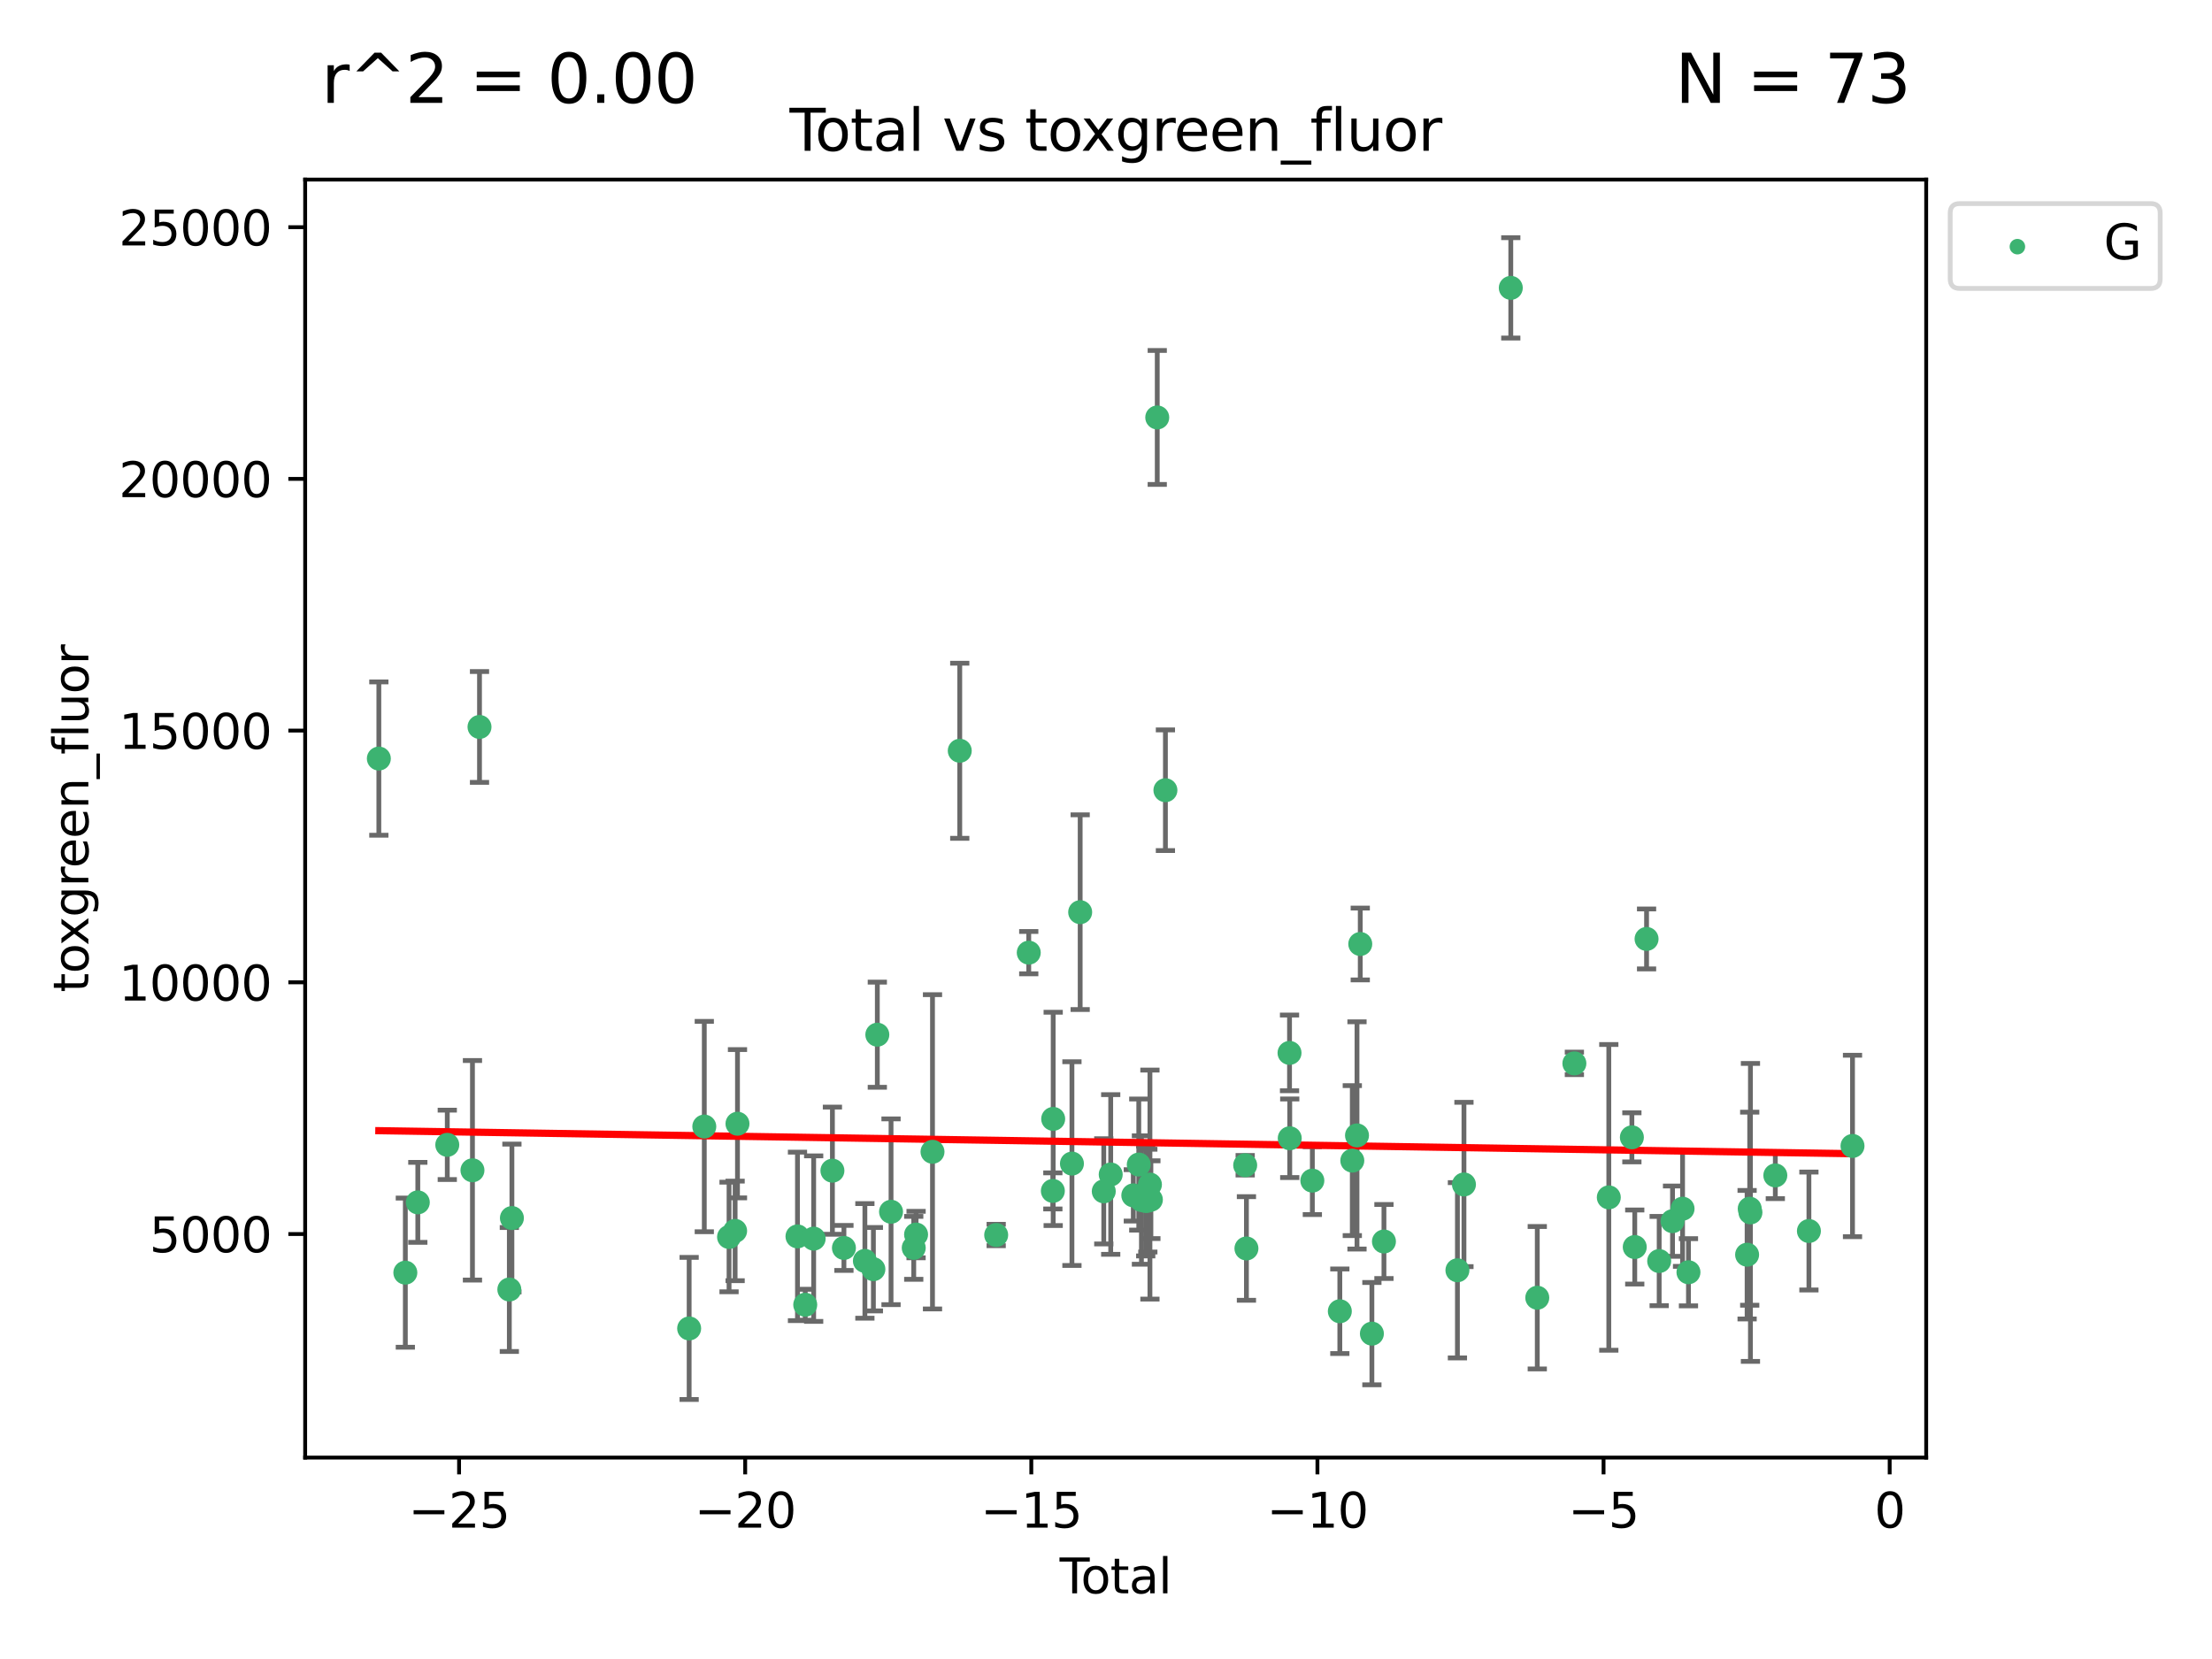 <?xml version="1.0" encoding="utf-8" standalone="no"?>
<!DOCTYPE svg PUBLIC "-//W3C//DTD SVG 1.1//EN"
  "http://www.w3.org/Graphics/SVG/1.1/DTD/svg11.dtd">
<svg xmlns:xlink="http://www.w3.org/1999/xlink" width="460.8pt" height="345.6pt" viewBox="0 0 460.8 345.6" xmlns="http://www.w3.org/2000/svg" version="1.1">
 <defs>
  <style type="text/css">*{stroke-linejoin: round; stroke-linecap: butt}</style>
 </defs>
 <g id="figure_1">
  <g id="patch_1">
   <path d="M 0 345.6 
L 460.8 345.6 
L 460.8 0 
L 0 0 
z
" style="fill: #ffffff"/>
  </g>
  <g id="axes_1">
   <g id="patch_2">
    <path d="M 63.571 303.64 
L 401.26 303.64 
L 401.26 37.411 
L 63.571 37.411 
z
" style="fill: #ffffff"/>
   </g>
   <g id="PathCollection_1">
    <defs>
     <path id="me443fa7e5b" d="M 0 1.118 
C 0.297 1.118 0.581 1 0.791 0.791 
C 1 0.581 1.118 0.297 1.118 0 
C 1.118 -0.297 1 -0.581 0.791 -0.791 
C 0.581 -1 0.297 -1.118 0 -1.118 
C -0.297 -1.118 -0.581 -1 -0.791 -0.791 
C -1 -0.581 -1.118 -0.297 -1.118 0 
C -1.118 0.297 -1 0.581 -0.791 0.791 
C -0.581 1 -0.297 1.118 0 1.118 
z
" style="stroke: #3cb371"/>
    </defs>
    <g clip-path="url(#p233fa3dace)">
     <use xlink:href="#me443fa7e5b" x="78.921" y="158.022" style="fill: #3cb371; stroke: #3cb371"/>
     <use xlink:href="#me443fa7e5b" x="84.439" y="265.116" style="fill: #3cb371; stroke: #3cb371"/>
     <use xlink:href="#me443fa7e5b" x="87.038" y="250.474" style="fill: #3cb371; stroke: #3cb371"/>
     <use xlink:href="#me443fa7e5b" x="93.176" y="238.492" style="fill: #3cb371; stroke: #3cb371"/>
     <use xlink:href="#me443fa7e5b" x="98.421" y="243.793" style="fill: #3cb371; stroke: #3cb371"/>
     <use xlink:href="#me443fa7e5b" x="99.89" y="151.436" style="fill: #3cb371; stroke: #3cb371"/>
     <use xlink:href="#me443fa7e5b" x="106.104" y="268.626" style="fill: #3cb371; stroke: #3cb371"/>
     <use xlink:href="#me443fa7e5b" x="106.641" y="253.74" style="fill: #3cb371; stroke: #3cb371"/>
     <use xlink:href="#me443fa7e5b" x="143.562" y="276.74" style="fill: #3cb371; stroke: #3cb371"/>
     <use xlink:href="#me443fa7e5b" x="146.717" y="234.682" style="fill: #3cb371; stroke: #3cb371"/>
     <use xlink:href="#me443fa7e5b" x="151.875" y="257.687" style="fill: #3cb371; stroke: #3cb371"/>
     <use xlink:href="#me443fa7e5b" x="153.14" y="256.417" style="fill: #3cb371; stroke: #3cb371"/>
     <use xlink:href="#me443fa7e5b" x="153.631" y="234.092" style="fill: #3cb371; stroke: #3cb371"/>
     <use xlink:href="#me443fa7e5b" x="166.129" y="257.566" style="fill: #3cb371; stroke: #3cb371"/>
     <use xlink:href="#me443fa7e5b" x="167.745" y="271.8" style="fill: #3cb371; stroke: #3cb371"/>
     <use xlink:href="#me443fa7e5b" x="169.501" y="258.031" style="fill: #3cb371; stroke: #3cb371"/>
     <use xlink:href="#me443fa7e5b" x="173.408" y="243.873" style="fill: #3cb371; stroke: #3cb371"/>
     <use xlink:href="#me443fa7e5b" x="175.807" y="259.968" style="fill: #3cb371; stroke: #3cb371"/>
     <use xlink:href="#me443fa7e5b" x="180.172" y="262.67" style="fill: #3cb371; stroke: #3cb371"/>
     <use xlink:href="#me443fa7e5b" x="181.944" y="264.397" style="fill: #3cb371; stroke: #3cb371"/>
     <use xlink:href="#me443fa7e5b" x="182.763" y="215.544" style="fill: #3cb371; stroke: #3cb371"/>
     <use xlink:href="#me443fa7e5b" x="185.619" y="252.432" style="fill: #3cb371; stroke: #3cb371"/>
     <use xlink:href="#me443fa7e5b" x="190.349" y="259.951" style="fill: #3cb371; stroke: #3cb371"/>
     <use xlink:href="#me443fa7e5b" x="190.836" y="257.178" style="fill: #3cb371; stroke: #3cb371"/>
     <use xlink:href="#me443fa7e5b" x="194.257" y="239.939" style="fill: #3cb371; stroke: #3cb371"/>
     <use xlink:href="#me443fa7e5b" x="199.935" y="156.397" style="fill: #3cb371; stroke: #3cb371"/>
     <use xlink:href="#me443fa7e5b" x="207.523" y="257.271" style="fill: #3cb371; stroke: #3cb371"/>
     <use xlink:href="#me443fa7e5b" x="214.308" y="198.454" style="fill: #3cb371; stroke: #3cb371"/>
     <use xlink:href="#me443fa7e5b" x="219.329" y="248.09" style="fill: #3cb371; stroke: #3cb371"/>
     <use xlink:href="#me443fa7e5b" x="219.398" y="233.086" style="fill: #3cb371; stroke: #3cb371"/>
     <use xlink:href="#me443fa7e5b" x="223.305" y="242.398" style="fill: #3cb371; stroke: #3cb371"/>
     <use xlink:href="#me443fa7e5b" x="225.02" y="190.022" style="fill: #3cb371; stroke: #3cb371"/>
     <use xlink:href="#me443fa7e5b" x="229.936" y="248.176" style="fill: #3cb371; stroke: #3cb371"/>
     <use xlink:href="#me443fa7e5b" x="231.381" y="244.666" style="fill: #3cb371; stroke: #3cb371"/>
     <use xlink:href="#me443fa7e5b" x="236.091" y="249.017" style="fill: #3cb371; stroke: #3cb371"/>
     <use xlink:href="#me443fa7e5b" x="237.228" y="242.598" style="fill: #3cb371; stroke: #3cb371"/>
     <use xlink:href="#me443fa7e5b" x="237.782" y="249.984" style="fill: #3cb371; stroke: #3cb371"/>
     <use xlink:href="#me443fa7e5b" x="238.674" y="250.193" style="fill: #3cb371; stroke: #3cb371"/>
     <use xlink:href="#me443fa7e5b" x="239.113" y="250.113" style="fill: #3cb371; stroke: #3cb371"/>
     <use xlink:href="#me443fa7e5b" x="239.552" y="246.77" style="fill: #3cb371; stroke: #3cb371"/>
     <use xlink:href="#me443fa7e5b" x="239.751" y="249.917" style="fill: #3cb371; stroke: #3cb371"/>
     <use xlink:href="#me443fa7e5b" x="241.076" y="86.964" style="fill: #3cb371; stroke: #3cb371"/>
     <use xlink:href="#me443fa7e5b" x="242.778" y="164.617" style="fill: #3cb371; stroke: #3cb371"/>
     <use xlink:href="#me443fa7e5b" x="259.395" y="242.739" style="fill: #3cb371; stroke: #3cb371"/>
     <use xlink:href="#me443fa7e5b" x="259.655" y="260.077" style="fill: #3cb371; stroke: #3cb371"/>
     <use xlink:href="#me443fa7e5b" x="268.632" y="219.34" style="fill: #3cb371; stroke: #3cb371"/>
     <use xlink:href="#me443fa7e5b" x="268.677" y="237.122" style="fill: #3cb371; stroke: #3cb371"/>
     <use xlink:href="#me443fa7e5b" x="273.386" y="245.946" style="fill: #3cb371; stroke: #3cb371"/>
     <use xlink:href="#me443fa7e5b" x="279.111" y="273.16" style="fill: #3cb371; stroke: #3cb371"/>
     <use xlink:href="#me443fa7e5b" x="281.71" y="241.774" style="fill: #3cb371; stroke: #3cb371"/>
     <use xlink:href="#me443fa7e5b" x="282.688" y="236.527" style="fill: #3cb371; stroke: #3cb371"/>
     <use xlink:href="#me443fa7e5b" x="283.367" y="196.65" style="fill: #3cb371; stroke: #3cb371"/>
     <use xlink:href="#me443fa7e5b" x="285.791" y="277.822" style="fill: #3cb371; stroke: #3cb371"/>
     <use xlink:href="#me443fa7e5b" x="288.301" y="258.626" style="fill: #3cb371; stroke: #3cb371"/>
     <use xlink:href="#me443fa7e5b" x="303.608" y="264.622" style="fill: #3cb371; stroke: #3cb371"/>
     <use xlink:href="#me443fa7e5b" x="304.968" y="246.747" style="fill: #3cb371; stroke: #3cb371"/>
     <use xlink:href="#me443fa7e5b" x="314.725" y="59.967" style="fill: #3cb371; stroke: #3cb371"/>
     <use xlink:href="#me443fa7e5b" x="320.243" y="270.341" style="fill: #3cb371; stroke: #3cb371"/>
     <use xlink:href="#me443fa7e5b" x="327.972" y="221.525" style="fill: #3cb371; stroke: #3cb371"/>
     <use xlink:href="#me443fa7e5b" x="335.143" y="249.436" style="fill: #3cb371; stroke: #3cb371"/>
     <use xlink:href="#me443fa7e5b" x="339.951" y="236.927" style="fill: #3cb371; stroke: #3cb371"/>
     <use xlink:href="#me443fa7e5b" x="340.549" y="259.778" style="fill: #3cb371; stroke: #3cb371"/>
     <use xlink:href="#me443fa7e5b" x="343.009" y="195.597" style="fill: #3cb371; stroke: #3cb371"/>
     <use xlink:href="#me443fa7e5b" x="345.637" y="262.7" style="fill: #3cb371; stroke: #3cb371"/>
     <use xlink:href="#me443fa7e5b" x="348.419" y="254.39" style="fill: #3cb371; stroke: #3cb371"/>
     <use xlink:href="#me443fa7e5b" x="350.508" y="251.796" style="fill: #3cb371; stroke: #3cb371"/>
     <use xlink:href="#me443fa7e5b" x="351.738" y="265.033" style="fill: #3cb371; stroke: #3cb371"/>
     <use xlink:href="#me443fa7e5b" x="363.954" y="261.377" style="fill: #3cb371; stroke: #3cb371"/>
     <use xlink:href="#me443fa7e5b" x="364.498" y="251.795" style="fill: #3cb371; stroke: #3cb371"/>
     <use xlink:href="#me443fa7e5b" x="364.649" y="252.565" style="fill: #3cb371; stroke: #3cb371"/>
     <use xlink:href="#me443fa7e5b" x="369.832" y="244.859" style="fill: #3cb371; stroke: #3cb371"/>
     <use xlink:href="#me443fa7e5b" x="376.83" y="256.444" style="fill: #3cb371; stroke: #3cb371"/>
     <use xlink:href="#me443fa7e5b" x="385.911" y="238.724" style="fill: #3cb371; stroke: #3cb371"/>
    </g>
   </g>
   <g id="matplotlib.axis_1">
    <g id="xtick_1">
     <g id="line2d_1">
      <defs>
       <path id="m994ba96d04" d="M 0 0 
L 0 3.5 
" style="stroke: #000000; stroke-width: 0.8"/>
      </defs>
      <g>
       <use xlink:href="#m994ba96d04" x="95.633" y="303.64" style="stroke: #000000; stroke-width: 0.8"/>
      </g>
     </g>
     <g id="text_1">
      <!-- −25 -->
      <g transform="translate(85.08 318.238)scale(0.1 -0.1)">
       <defs>
        <path id="DejaVuSans-2212" d="M 678 2272 
L 4684 2272 
L 4684 1741 
L 678 1741 
L 678 2272 
z
" transform="scale(0.016)"/>
        <path id="DejaVuSans-32" d="M 1228 531 
L 3431 531 
L 3431 0 
L 469 0 
L 469 531 
Q 828 903 1448 1529 
Q 2069 2156 2228 2338 
Q 2531 2678 2651 2914 
Q 2772 3150 2772 3378 
Q 2772 3750 2511 3984 
Q 2250 4219 1831 4219 
Q 1534 4219 1204 4116 
Q 875 4013 500 3803 
L 500 4441 
Q 881 4594 1212 4672 
Q 1544 4750 1819 4750 
Q 2544 4750 2975 4387 
Q 3406 4025 3406 3419 
Q 3406 3131 3298 2873 
Q 3191 2616 2906 2266 
Q 2828 2175 2409 1742 
Q 1991 1309 1228 531 
z
" transform="scale(0.016)"/>
        <path id="DejaVuSans-35" d="M 691 4666 
L 3169 4666 
L 3169 4134 
L 1269 4134 
L 1269 2991 
Q 1406 3038 1543 3061 
Q 1681 3084 1819 3084 
Q 2600 3084 3056 2656 
Q 3513 2228 3513 1497 
Q 3513 744 3044 326 
Q 2575 -91 1722 -91 
Q 1428 -91 1123 -41 
Q 819 9 494 109 
L 494 744 
Q 775 591 1075 516 
Q 1375 441 1709 441 
Q 2250 441 2565 725 
Q 2881 1009 2881 1497 
Q 2881 1984 2565 2268 
Q 2250 2553 1709 2553 
Q 1456 2553 1204 2497 
Q 953 2441 691 2322 
L 691 4666 
z
" transform="scale(0.016)"/>
       </defs>
       <use xlink:href="#DejaVuSans-2212"/>
       <use xlink:href="#DejaVuSans-32" x="83.789"/>
       <use xlink:href="#DejaVuSans-35" x="147.412"/>
      </g>
     </g>
    </g>
    <g id="xtick_2">
     <g id="line2d_2">
      <g>
       <use xlink:href="#m994ba96d04" x="155.237" y="303.64" style="stroke: #000000; stroke-width: 0.8"/>
      </g>
     </g>
     <g id="text_2">
      <!-- −20 -->
      <g transform="translate(144.684 318.238)scale(0.1 -0.1)">
       <defs>
        <path id="DejaVuSans-30" d="M 2034 4250 
Q 1547 4250 1301 3770 
Q 1056 3291 1056 2328 
Q 1056 1369 1301 889 
Q 1547 409 2034 409 
Q 2525 409 2770 889 
Q 3016 1369 3016 2328 
Q 3016 3291 2770 3770 
Q 2525 4250 2034 4250 
z
M 2034 4750 
Q 2819 4750 3233 4129 
Q 3647 3509 3647 2328 
Q 3647 1150 3233 529 
Q 2819 -91 2034 -91 
Q 1250 -91 836 529 
Q 422 1150 422 2328 
Q 422 3509 836 4129 
Q 1250 4750 2034 4750 
z
" transform="scale(0.016)"/>
       </defs>
       <use xlink:href="#DejaVuSans-2212"/>
       <use xlink:href="#DejaVuSans-32" x="83.789"/>
       <use xlink:href="#DejaVuSans-30" x="147.412"/>
      </g>
     </g>
    </g>
    <g id="xtick_3">
     <g id="line2d_3">
      <g>
       <use xlink:href="#m994ba96d04" x="214.841" y="303.64" style="stroke: #000000; stroke-width: 0.8"/>
      </g>
     </g>
     <g id="text_3">
      <!-- −15 -->
      <g transform="translate(204.289 318.238)scale(0.1 -0.1)">
       <defs>
        <path id="DejaVuSans-31" d="M 794 531 
L 1825 531 
L 1825 4091 
L 703 3866 
L 703 4441 
L 1819 4666 
L 2450 4666 
L 2450 531 
L 3481 531 
L 3481 0 
L 794 0 
L 794 531 
z
" transform="scale(0.016)"/>
       </defs>
       <use xlink:href="#DejaVuSans-2212"/>
       <use xlink:href="#DejaVuSans-31" x="83.789"/>
       <use xlink:href="#DejaVuSans-35" x="147.412"/>
      </g>
     </g>
    </g>
    <g id="xtick_4">
     <g id="line2d_4">
      <g>
       <use xlink:href="#m994ba96d04" x="274.445" y="303.64" style="stroke: #000000; stroke-width: 0.8"/>
      </g>
     </g>
     <g id="text_4">
      <!-- −10 -->
      <g transform="translate(263.893 318.238)scale(0.1 -0.1)">
       <use xlink:href="#DejaVuSans-2212"/>
       <use xlink:href="#DejaVuSans-31" x="83.789"/>
       <use xlink:href="#DejaVuSans-30" x="147.412"/>
      </g>
     </g>
    </g>
    <g id="xtick_5">
     <g id="line2d_5">
      <g>
       <use xlink:href="#m994ba96d04" x="334.05" y="303.64" style="stroke: #000000; stroke-width: 0.8"/>
      </g>
     </g>
     <g id="text_5">
      <!-- −5 -->
      <g transform="translate(326.678 318.238)scale(0.1 -0.1)">
       <use xlink:href="#DejaVuSans-2212"/>
       <use xlink:href="#DejaVuSans-35" x="83.789"/>
      </g>
     </g>
    </g>
    <g id="xtick_6">
     <g id="line2d_6">
      <g>
       <use xlink:href="#m994ba96d04" x="393.654" y="303.64" style="stroke: #000000; stroke-width: 0.8"/>
      </g>
     </g>
     <g id="text_6">
      <!-- 0 -->
      <g transform="translate(390.473 318.238)scale(0.1 -0.1)">
       <use xlink:href="#DejaVuSans-30"/>
      </g>
     </g>
    </g>
    <g id="text_7">
     <!-- Total -->
     <g transform="translate(220.739 331.917)scale(0.1 -0.1)">
      <defs>
       <path id="DejaVuSans-54" d="M -19 4666 
L 3928 4666 
L 3928 4134 
L 2272 4134 
L 2272 0 
L 1638 0 
L 1638 4134 
L -19 4134 
L -19 4666 
z
" transform="scale(0.016)"/>
       <path id="DejaVuSans-6f" d="M 1959 3097 
Q 1497 3097 1228 2736 
Q 959 2375 959 1747 
Q 959 1119 1226 758 
Q 1494 397 1959 397 
Q 2419 397 2687 759 
Q 2956 1122 2956 1747 
Q 2956 2369 2687 2733 
Q 2419 3097 1959 3097 
z
M 1959 3584 
Q 2709 3584 3137 3096 
Q 3566 2609 3566 1747 
Q 3566 888 3137 398 
Q 2709 -91 1959 -91 
Q 1206 -91 779 398 
Q 353 888 353 1747 
Q 353 2609 779 3096 
Q 1206 3584 1959 3584 
z
" transform="scale(0.016)"/>
       <path id="DejaVuSans-74" d="M 1172 4494 
L 1172 3500 
L 2356 3500 
L 2356 3053 
L 1172 3053 
L 1172 1153 
Q 1172 725 1289 603 
Q 1406 481 1766 481 
L 2356 481 
L 2356 0 
L 1766 0 
Q 1100 0 847 248 
Q 594 497 594 1153 
L 594 3053 
L 172 3053 
L 172 3500 
L 594 3500 
L 594 4494 
L 1172 4494 
z
" transform="scale(0.016)"/>
       <path id="DejaVuSans-61" d="M 2194 1759 
Q 1497 1759 1228 1600 
Q 959 1441 959 1056 
Q 959 750 1161 570 
Q 1363 391 1709 391 
Q 2188 391 2477 730 
Q 2766 1069 2766 1631 
L 2766 1759 
L 2194 1759 
z
M 3341 1997 
L 3341 0 
L 2766 0 
L 2766 531 
Q 2569 213 2275 61 
Q 1981 -91 1556 -91 
Q 1019 -91 701 211 
Q 384 513 384 1019 
Q 384 1609 779 1909 
Q 1175 2209 1959 2209 
L 2766 2209 
L 2766 2266 
Q 2766 2663 2505 2880 
Q 2244 3097 1772 3097 
Q 1472 3097 1187 3025 
Q 903 2953 641 2809 
L 641 3341 
Q 956 3463 1253 3523 
Q 1550 3584 1831 3584 
Q 2591 3584 2966 3190 
Q 3341 2797 3341 1997 
z
" transform="scale(0.016)"/>
       <path id="DejaVuSans-6c" d="M 603 4863 
L 1178 4863 
L 1178 0 
L 603 0 
L 603 4863 
z
" transform="scale(0.016)"/>
      </defs>
      <use xlink:href="#DejaVuSans-54"/>
      <use xlink:href="#DejaVuSans-6f" x="44.084"/>
      <use xlink:href="#DejaVuSans-74" x="105.266"/>
      <use xlink:href="#DejaVuSans-61" x="144.475"/>
      <use xlink:href="#DejaVuSans-6c" x="205.754"/>
     </g>
    </g>
   </g>
   <g id="matplotlib.axis_2">
    <g id="ytick_1">
     <g id="line2d_7">
      <defs>
       <path id="mfac09a5c08" d="M 0 0 
L -3.5 0 
" style="stroke: #000000; stroke-width: 0.8"/>
      </defs>
      <g>
       <use xlink:href="#mfac09a5c08" x="63.571" y="257.066" style="stroke: #000000; stroke-width: 0.8"/>
      </g>
     </g>
     <g id="text_8">
      <!-- 5000 -->
      <g transform="translate(31.121 260.866)scale(0.1 -0.1)">
       <use xlink:href="#DejaVuSans-35"/>
       <use xlink:href="#DejaVuSans-30" x="63.623"/>
       <use xlink:href="#DejaVuSans-30" x="127.246"/>
       <use xlink:href="#DejaVuSans-30" x="190.869"/>
      </g>
     </g>
    </g>
    <g id="ytick_2">
     <g id="line2d_8">
      <g>
       <use xlink:href="#mfac09a5c08" x="63.571" y="204.632" style="stroke: #000000; stroke-width: 0.8"/>
      </g>
     </g>
     <g id="text_9">
      <!-- 10000 -->
      <g transform="translate(24.759 208.431)scale(0.1 -0.1)">
       <use xlink:href="#DejaVuSans-31"/>
       <use xlink:href="#DejaVuSans-30" x="63.623"/>
       <use xlink:href="#DejaVuSans-30" x="127.246"/>
       <use xlink:href="#DejaVuSans-30" x="190.869"/>
       <use xlink:href="#DejaVuSans-30" x="254.492"/>
      </g>
     </g>
    </g>
    <g id="ytick_3">
     <g id="line2d_9">
      <g>
       <use xlink:href="#mfac09a5c08" x="63.571" y="152.197" style="stroke: #000000; stroke-width: 0.8"/>
      </g>
     </g>
     <g id="text_10">
      <!-- 15000 -->
      <g transform="translate(24.759 155.996)scale(0.1 -0.1)">
       <use xlink:href="#DejaVuSans-31"/>
       <use xlink:href="#DejaVuSans-35" x="63.623"/>
       <use xlink:href="#DejaVuSans-30" x="127.246"/>
       <use xlink:href="#DejaVuSans-30" x="190.869"/>
       <use xlink:href="#DejaVuSans-30" x="254.492"/>
      </g>
     </g>
    </g>
    <g id="ytick_4">
     <g id="line2d_10">
      <g>
       <use xlink:href="#mfac09a5c08" x="63.571" y="99.762" style="stroke: #000000; stroke-width: 0.8"/>
      </g>
     </g>
     <g id="text_11">
      <!-- 20000 -->
      <g transform="translate(24.759 103.561)scale(0.1 -0.1)">
       <use xlink:href="#DejaVuSans-32"/>
       <use xlink:href="#DejaVuSans-30" x="63.623"/>
       <use xlink:href="#DejaVuSans-30" x="127.246"/>
       <use xlink:href="#DejaVuSans-30" x="190.869"/>
       <use xlink:href="#DejaVuSans-30" x="254.492"/>
      </g>
     </g>
    </g>
    <g id="ytick_5">
     <g id="line2d_11">
      <g>
       <use xlink:href="#mfac09a5c08" x="63.571" y="47.327" style="stroke: #000000; stroke-width: 0.8"/>
      </g>
     </g>
     <g id="text_12">
      <!-- 25000 -->
      <g transform="translate(24.759 51.126)scale(0.1 -0.1)">
       <use xlink:href="#DejaVuSans-32"/>
       <use xlink:href="#DejaVuSans-35" x="63.623"/>
       <use xlink:href="#DejaVuSans-30" x="127.246"/>
       <use xlink:href="#DejaVuSans-30" x="190.869"/>
       <use xlink:href="#DejaVuSans-30" x="254.492"/>
      </g>
     </g>
    </g>
    <g id="text_13">
     <!-- toxgreen_fluor -->
     <g transform="translate(18.401 206.72)rotate(-90)scale(0.1 -0.1)">
      <defs>
       <path id="DejaVuSans-78" d="M 3513 3500 
L 2247 1797 
L 3578 0 
L 2900 0 
L 1881 1375 
L 863 0 
L 184 0 
L 1544 1831 
L 300 3500 
L 978 3500 
L 1906 2253 
L 2834 3500 
L 3513 3500 
z
" transform="scale(0.016)"/>
       <path id="DejaVuSans-67" d="M 2906 1791 
Q 2906 2416 2648 2759 
Q 2391 3103 1925 3103 
Q 1463 3103 1205 2759 
Q 947 2416 947 1791 
Q 947 1169 1205 825 
Q 1463 481 1925 481 
Q 2391 481 2648 825 
Q 2906 1169 2906 1791 
z
M 3481 434 
Q 3481 -459 3084 -895 
Q 2688 -1331 1869 -1331 
Q 1566 -1331 1297 -1286 
Q 1028 -1241 775 -1147 
L 775 -588 
Q 1028 -725 1275 -790 
Q 1522 -856 1778 -856 
Q 2344 -856 2625 -561 
Q 2906 -266 2906 331 
L 2906 616 
Q 2728 306 2450 153 
Q 2172 0 1784 0 
Q 1141 0 747 490 
Q 353 981 353 1791 
Q 353 2603 747 3093 
Q 1141 3584 1784 3584 
Q 2172 3584 2450 3431 
Q 2728 3278 2906 2969 
L 2906 3500 
L 3481 3500 
L 3481 434 
z
" transform="scale(0.016)"/>
       <path id="DejaVuSans-72" d="M 2631 2963 
Q 2534 3019 2420 3045 
Q 2306 3072 2169 3072 
Q 1681 3072 1420 2755 
Q 1159 2438 1159 1844 
L 1159 0 
L 581 0 
L 581 3500 
L 1159 3500 
L 1159 2956 
Q 1341 3275 1631 3429 
Q 1922 3584 2338 3584 
Q 2397 3584 2469 3576 
Q 2541 3569 2628 3553 
L 2631 2963 
z
" transform="scale(0.016)"/>
       <path id="DejaVuSans-65" d="M 3597 1894 
L 3597 1613 
L 953 1613 
Q 991 1019 1311 708 
Q 1631 397 2203 397 
Q 2534 397 2845 478 
Q 3156 559 3463 722 
L 3463 178 
Q 3153 47 2828 -22 
Q 2503 -91 2169 -91 
Q 1331 -91 842 396 
Q 353 884 353 1716 
Q 353 2575 817 3079 
Q 1281 3584 2069 3584 
Q 2775 3584 3186 3129 
Q 3597 2675 3597 1894 
z
M 3022 2063 
Q 3016 2534 2758 2815 
Q 2500 3097 2075 3097 
Q 1594 3097 1305 2825 
Q 1016 2553 972 2059 
L 3022 2063 
z
" transform="scale(0.016)"/>
       <path id="DejaVuSans-6e" d="M 3513 2113 
L 3513 0 
L 2938 0 
L 2938 2094 
Q 2938 2591 2744 2837 
Q 2550 3084 2163 3084 
Q 1697 3084 1428 2787 
Q 1159 2491 1159 1978 
L 1159 0 
L 581 0 
L 581 3500 
L 1159 3500 
L 1159 2956 
Q 1366 3272 1645 3428 
Q 1925 3584 2291 3584 
Q 2894 3584 3203 3211 
Q 3513 2838 3513 2113 
z
" transform="scale(0.016)"/>
       <path id="DejaVuSans-5f" d="M 3263 -1063 
L 3263 -1509 
L -63 -1509 
L -63 -1063 
L 3263 -1063 
z
" transform="scale(0.016)"/>
       <path id="DejaVuSans-66" d="M 2375 4863 
L 2375 4384 
L 1825 4384 
Q 1516 4384 1395 4259 
Q 1275 4134 1275 3809 
L 1275 3500 
L 2222 3500 
L 2222 3053 
L 1275 3053 
L 1275 0 
L 697 0 
L 697 3053 
L 147 3053 
L 147 3500 
L 697 3500 
L 697 3744 
Q 697 4328 969 4595 
Q 1241 4863 1831 4863 
L 2375 4863 
z
" transform="scale(0.016)"/>
       <path id="DejaVuSans-75" d="M 544 1381 
L 544 3500 
L 1119 3500 
L 1119 1403 
Q 1119 906 1312 657 
Q 1506 409 1894 409 
Q 2359 409 2629 706 
Q 2900 1003 2900 1516 
L 2900 3500 
L 3475 3500 
L 3475 0 
L 2900 0 
L 2900 538 
Q 2691 219 2414 64 
Q 2138 -91 1772 -91 
Q 1169 -91 856 284 
Q 544 659 544 1381 
z
M 1991 3584 
L 1991 3584 
z
" transform="scale(0.016)"/>
      </defs>
      <use xlink:href="#DejaVuSans-74"/>
      <use xlink:href="#DejaVuSans-6f" x="39.209"/>
      <use xlink:href="#DejaVuSans-78" x="97.266"/>
      <use xlink:href="#DejaVuSans-67" x="156.445"/>
      <use xlink:href="#DejaVuSans-72" x="219.922"/>
      <use xlink:href="#DejaVuSans-65" x="258.785"/>
      <use xlink:href="#DejaVuSans-65" x="320.309"/>
      <use xlink:href="#DejaVuSans-6e" x="381.832"/>
      <use xlink:href="#DejaVuSans-5f" x="445.211"/>
      <use xlink:href="#DejaVuSans-66" x="495.211"/>
      <use xlink:href="#DejaVuSans-6c" x="530.416"/>
      <use xlink:href="#DejaVuSans-75" x="558.199"/>
      <use xlink:href="#DejaVuSans-6f" x="621.578"/>
      <use xlink:href="#DejaVuSans-72" x="682.76"/>
     </g>
    </g>
   </g>
   <g id="LineCollection_1">
    <path d="M 78.921 173.993 
L 78.921 142.052 
" clip-path="url(#p233fa3dace)" style="fill: none; stroke: #696969"/>
    <path d="M 84.439 280.651 
L 84.439 249.58 
" clip-path="url(#p233fa3dace)" style="fill: none; stroke: #696969"/>
    <path d="M 87.038 258.805 
L 87.038 242.143 
" clip-path="url(#p233fa3dace)" style="fill: none; stroke: #696969"/>
    <path d="M 93.176 245.719 
L 93.176 231.266 
" clip-path="url(#p233fa3dace)" style="fill: none; stroke: #696969"/>
    <path d="M 98.421 266.662 
L 98.421 220.924 
" clip-path="url(#p233fa3dace)" style="fill: none; stroke: #696969"/>
    <path d="M 99.89 162.981 
L 99.89 139.891 
" clip-path="url(#p233fa3dace)" style="fill: none; stroke: #696969"/>
    <path d="M 106.104 281.54 
L 106.104 255.712 
" clip-path="url(#p233fa3dace)" style="fill: none; stroke: #696969"/>
    <path d="M 106.641 269.141 
L 106.641 238.338 
" clip-path="url(#p233fa3dace)" style="fill: none; stroke: #696969"/>
    <path d="M 143.562 291.539 
L 143.562 261.94 
" clip-path="url(#p233fa3dace)" style="fill: none; stroke: #696969"/>
    <path d="M 146.717 256.592 
L 146.717 212.772 
" clip-path="url(#p233fa3dace)" style="fill: none; stroke: #696969"/>
    <path d="M 151.875 269.103 
L 151.875 246.272 
" clip-path="url(#p233fa3dace)" style="fill: none; stroke: #696969"/>
    <path d="M 153.14 266.787 
L 153.14 246.047 
" clip-path="url(#p233fa3dace)" style="fill: none; stroke: #696969"/>
    <path d="M 153.631 249.535 
L 153.631 218.65 
" clip-path="url(#p233fa3dace)" style="fill: none; stroke: #696969"/>
    <path d="M 166.129 275.113 
L 166.129 240.019 
" clip-path="url(#p233fa3dace)" style="fill: none; stroke: #696969"/>
    <path d="M 167.745 275.023 
L 167.745 268.578 
" clip-path="url(#p233fa3dace)" style="fill: none; stroke: #696969"/>
    <path d="M 169.501 275.273 
L 169.501 240.789 
" clip-path="url(#p233fa3dace)" style="fill: none; stroke: #696969"/>
    <path d="M 173.408 257.123 
L 173.408 230.624 
" clip-path="url(#p233fa3dace)" style="fill: none; stroke: #696969"/>
    <path d="M 175.807 264.657 
L 175.807 255.28 
" clip-path="url(#p233fa3dace)" style="fill: none; stroke: #696969"/>
    <path d="M 180.172 274.607 
L 180.172 250.732 
" clip-path="url(#p233fa3dace)" style="fill: none; stroke: #696969"/>
    <path d="M 181.944 273.087 
L 181.944 255.707 
" clip-path="url(#p233fa3dace)" style="fill: none; stroke: #696969"/>
    <path d="M 182.763 226.495 
L 182.763 204.594 
" clip-path="url(#p233fa3dace)" style="fill: none; stroke: #696969"/>
    <path d="M 185.619 271.779 
L 185.619 233.085 
" clip-path="url(#p233fa3dace)" style="fill: none; stroke: #696969"/>
    <path d="M 190.349 266.503 
L 190.349 253.399 
" clip-path="url(#p233fa3dace)" style="fill: none; stroke: #696969"/>
    <path d="M 190.836 262.021 
L 190.836 252.336 
" clip-path="url(#p233fa3dace)" style="fill: none; stroke: #696969"/>
    <path d="M 194.257 272.674 
L 194.257 207.203 
" clip-path="url(#p233fa3dace)" style="fill: none; stroke: #696969"/>
    <path d="M 199.935 174.635 
L 199.935 138.16 
" clip-path="url(#p233fa3dace)" style="fill: none; stroke: #696969"/>
    <path d="M 207.523 259.498 
L 207.523 255.043 
" clip-path="url(#p233fa3dace)" style="fill: none; stroke: #696969"/>
    <path d="M 214.308 202.862 
L 214.308 194.046 
" clip-path="url(#p233fa3dace)" style="fill: none; stroke: #696969"/>
    <path d="M 219.329 251.849 
L 219.329 244.33 
" clip-path="url(#p233fa3dace)" style="fill: none; stroke: #696969"/>
    <path d="M 219.398 255.305 
L 219.398 210.867 
" clip-path="url(#p233fa3dace)" style="fill: none; stroke: #696969"/>
    <path d="M 223.305 263.62 
L 223.305 221.176 
" clip-path="url(#p233fa3dace)" style="fill: none; stroke: #696969"/>
    <path d="M 225.02 210.3 
L 225.02 169.743 
" clip-path="url(#p233fa3dace)" style="fill: none; stroke: #696969"/>
    <path d="M 229.936 259.135 
L 229.936 237.216 
" clip-path="url(#p233fa3dace)" style="fill: none; stroke: #696969"/>
    <path d="M 231.381 261.297 
L 231.381 228.034 
" clip-path="url(#p233fa3dace)" style="fill: none; stroke: #696969"/>
    <path d="M 236.091 254.369 
L 236.091 243.665 
" clip-path="url(#p233fa3dace)" style="fill: none; stroke: #696969"/>
    <path d="M 237.228 256.254 
L 237.228 228.943 
" clip-path="url(#p233fa3dace)" style="fill: none; stroke: #696969"/>
    <path d="M 237.782 263.359 
L 237.782 236.609 
" clip-path="url(#p233fa3dace)" style="fill: none; stroke: #696969"/>
    <path d="M 238.674 261.635 
L 238.674 238.751 
" clip-path="url(#p233fa3dace)" style="fill: none; stroke: #696969"/>
    <path d="M 239.113 260.82 
L 239.113 239.407 
" clip-path="url(#p233fa3dace)" style="fill: none; stroke: #696969"/>
    <path d="M 239.552 270.622 
L 239.552 222.918 
" clip-path="url(#p233fa3dace)" style="fill: none; stroke: #696969"/>
    <path d="M 239.751 258.016 
L 239.751 241.817 
" clip-path="url(#p233fa3dace)" style="fill: none; stroke: #696969"/>
    <path d="M 241.076 100.918 
L 241.076 73.009 
" clip-path="url(#p233fa3dace)" style="fill: none; stroke: #696969"/>
    <path d="M 242.778 177.184 
L 242.778 152.05 
" clip-path="url(#p233fa3dace)" style="fill: none; stroke: #696969"/>
    <path d="M 259.395 244.777 
L 259.395 240.701 
" clip-path="url(#p233fa3dace)" style="fill: none; stroke: #696969"/>
    <path d="M 259.655 270.867 
L 259.655 249.288 
" clip-path="url(#p233fa3dace)" style="fill: none; stroke: #696969"/>
    <path d="M 268.632 227.227 
L 268.632 211.452 
" clip-path="url(#p233fa3dace)" style="fill: none; stroke: #696969"/>
    <path d="M 268.677 245.306 
L 268.677 228.938 
" clip-path="url(#p233fa3dace)" style="fill: none; stroke: #696969"/>
    <path d="M 273.386 253.016 
L 273.386 238.876 
" clip-path="url(#p233fa3dace)" style="fill: none; stroke: #696969"/>
    <path d="M 279.111 281.967 
L 279.111 264.353 
" clip-path="url(#p233fa3dace)" style="fill: none; stroke: #696969"/>
    <path d="M 281.71 257.396 
L 281.71 226.151 
" clip-path="url(#p233fa3dace)" style="fill: none; stroke: #696969"/>
    <path d="M 282.688 260.198 
L 282.688 212.857 
" clip-path="url(#p233fa3dace)" style="fill: none; stroke: #696969"/>
    <path d="M 283.367 204.135 
L 283.367 189.165 
" clip-path="url(#p233fa3dace)" style="fill: none; stroke: #696969"/>
    <path d="M 285.791 288.478 
L 285.791 267.166 
" clip-path="url(#p233fa3dace)" style="fill: none; stroke: #696969"/>
    <path d="M 288.301 266.337 
L 288.301 250.916 
" clip-path="url(#p233fa3dace)" style="fill: none; stroke: #696969"/>
    <path d="M 303.608 282.883 
L 303.608 246.36 
" clip-path="url(#p233fa3dace)" style="fill: none; stroke: #696969"/>
    <path d="M 304.968 263.86 
L 304.968 229.635 
" clip-path="url(#p233fa3dace)" style="fill: none; stroke: #696969"/>
    <path d="M 314.725 70.422 
L 314.725 49.513 
" clip-path="url(#p233fa3dace)" style="fill: none; stroke: #696969"/>
    <path d="M 320.243 285.175 
L 320.243 255.506 
" clip-path="url(#p233fa3dace)" style="fill: none; stroke: #696969"/>
    <path d="M 327.972 223.869 
L 327.972 219.182 
" clip-path="url(#p233fa3dace)" style="fill: none; stroke: #696969"/>
    <path d="M 335.143 281.28 
L 335.143 217.592 
" clip-path="url(#p233fa3dace)" style="fill: none; stroke: #696969"/>
    <path d="M 339.951 242.041 
L 339.951 231.814 
" clip-path="url(#p233fa3dace)" style="fill: none; stroke: #696969"/>
    <path d="M 340.549 267.491 
L 340.549 252.065 
" clip-path="url(#p233fa3dace)" style="fill: none; stroke: #696969"/>
    <path d="M 343.009 201.842 
L 343.009 189.353 
" clip-path="url(#p233fa3dace)" style="fill: none; stroke: #696969"/>
    <path d="M 345.637 271.996 
L 345.637 253.404 
" clip-path="url(#p233fa3dace)" style="fill: none; stroke: #696969"/>
    <path d="M 348.419 261.712 
L 348.419 247.068 
" clip-path="url(#p233fa3dace)" style="fill: none; stroke: #696969"/>
    <path d="M 350.508 263.803 
L 350.508 239.789 
" clip-path="url(#p233fa3dace)" style="fill: none; stroke: #696969"/>
    <path d="M 351.738 272.032 
L 351.738 258.034 
" clip-path="url(#p233fa3dace)" style="fill: none; stroke: #696969"/>
    <path d="M 363.954 274.763 
L 363.954 247.992 
" clip-path="url(#p233fa3dace)" style="fill: none; stroke: #696969"/>
    <path d="M 364.498 271.903 
L 364.498 231.686 
" clip-path="url(#p233fa3dace)" style="fill: none; stroke: #696969"/>
    <path d="M 364.649 283.598 
L 364.649 221.532 
" clip-path="url(#p233fa3dace)" style="fill: none; stroke: #696969"/>
    <path d="M 369.832 249.702 
L 369.832 240.015 
" clip-path="url(#p233fa3dace)" style="fill: none; stroke: #696969"/>
    <path d="M 376.83 268.725 
L 376.83 244.163 
" clip-path="url(#p233fa3dace)" style="fill: none; stroke: #696969"/>
    <path d="M 385.911 257.625 
L 385.911 219.823 
" clip-path="url(#p233fa3dace)" style="fill: none; stroke: #696969"/>
   </g>
   <g id="line2d_12">
    <defs>
     <path id="mf9e2a248e3" d="M 2 0 
L -2 -0 
" style="stroke: #696969"/>
    </defs>
    <g clip-path="url(#p233fa3dace)">
     <use xlink:href="#mf9e2a248e3" x="78.921" y="173.993" style="fill: #696969; stroke: #696969"/>
     <use xlink:href="#mf9e2a248e3" x="84.439" y="280.651" style="fill: #696969; stroke: #696969"/>
     <use xlink:href="#mf9e2a248e3" x="87.038" y="258.805" style="fill: #696969; stroke: #696969"/>
     <use xlink:href="#mf9e2a248e3" x="93.176" y="245.719" style="fill: #696969; stroke: #696969"/>
     <use xlink:href="#mf9e2a248e3" x="98.421" y="266.662" style="fill: #696969; stroke: #696969"/>
     <use xlink:href="#mf9e2a248e3" x="99.89" y="162.981" style="fill: #696969; stroke: #696969"/>
     <use xlink:href="#mf9e2a248e3" x="106.104" y="281.54" style="fill: #696969; stroke: #696969"/>
     <use xlink:href="#mf9e2a248e3" x="106.641" y="269.141" style="fill: #696969; stroke: #696969"/>
     <use xlink:href="#mf9e2a248e3" x="143.562" y="291.539" style="fill: #696969; stroke: #696969"/>
     <use xlink:href="#mf9e2a248e3" x="146.717" y="256.592" style="fill: #696969; stroke: #696969"/>
     <use xlink:href="#mf9e2a248e3" x="151.875" y="269.103" style="fill: #696969; stroke: #696969"/>
     <use xlink:href="#mf9e2a248e3" x="153.14" y="266.787" style="fill: #696969; stroke: #696969"/>
     <use xlink:href="#mf9e2a248e3" x="153.631" y="249.535" style="fill: #696969; stroke: #696969"/>
     <use xlink:href="#mf9e2a248e3" x="166.129" y="275.113" style="fill: #696969; stroke: #696969"/>
     <use xlink:href="#mf9e2a248e3" x="167.745" y="275.023" style="fill: #696969; stroke: #696969"/>
     <use xlink:href="#mf9e2a248e3" x="169.501" y="275.273" style="fill: #696969; stroke: #696969"/>
     <use xlink:href="#mf9e2a248e3" x="173.408" y="257.123" style="fill: #696969; stroke: #696969"/>
     <use xlink:href="#mf9e2a248e3" x="175.807" y="264.657" style="fill: #696969; stroke: #696969"/>
     <use xlink:href="#mf9e2a248e3" x="180.172" y="274.607" style="fill: #696969; stroke: #696969"/>
     <use xlink:href="#mf9e2a248e3" x="181.944" y="273.087" style="fill: #696969; stroke: #696969"/>
     <use xlink:href="#mf9e2a248e3" x="182.763" y="226.495" style="fill: #696969; stroke: #696969"/>
     <use xlink:href="#mf9e2a248e3" x="185.619" y="271.779" style="fill: #696969; stroke: #696969"/>
     <use xlink:href="#mf9e2a248e3" x="190.349" y="266.503" style="fill: #696969; stroke: #696969"/>
     <use xlink:href="#mf9e2a248e3" x="190.836" y="262.021" style="fill: #696969; stroke: #696969"/>
     <use xlink:href="#mf9e2a248e3" x="194.257" y="272.674" style="fill: #696969; stroke: #696969"/>
     <use xlink:href="#mf9e2a248e3" x="199.935" y="174.635" style="fill: #696969; stroke: #696969"/>
     <use xlink:href="#mf9e2a248e3" x="207.523" y="259.498" style="fill: #696969; stroke: #696969"/>
     <use xlink:href="#mf9e2a248e3" x="214.308" y="202.862" style="fill: #696969; stroke: #696969"/>
     <use xlink:href="#mf9e2a248e3" x="219.329" y="251.849" style="fill: #696969; stroke: #696969"/>
     <use xlink:href="#mf9e2a248e3" x="219.398" y="255.305" style="fill: #696969; stroke: #696969"/>
     <use xlink:href="#mf9e2a248e3" x="223.305" y="263.62" style="fill: #696969; stroke: #696969"/>
     <use xlink:href="#mf9e2a248e3" x="225.02" y="210.3" style="fill: #696969; stroke: #696969"/>
     <use xlink:href="#mf9e2a248e3" x="229.936" y="259.135" style="fill: #696969; stroke: #696969"/>
     <use xlink:href="#mf9e2a248e3" x="231.381" y="261.297" style="fill: #696969; stroke: #696969"/>
     <use xlink:href="#mf9e2a248e3" x="236.091" y="254.369" style="fill: #696969; stroke: #696969"/>
     <use xlink:href="#mf9e2a248e3" x="237.228" y="256.254" style="fill: #696969; stroke: #696969"/>
     <use xlink:href="#mf9e2a248e3" x="237.782" y="263.359" style="fill: #696969; stroke: #696969"/>
     <use xlink:href="#mf9e2a248e3" x="238.674" y="261.635" style="fill: #696969; stroke: #696969"/>
     <use xlink:href="#mf9e2a248e3" x="239.113" y="260.82" style="fill: #696969; stroke: #696969"/>
     <use xlink:href="#mf9e2a248e3" x="239.552" y="270.622" style="fill: #696969; stroke: #696969"/>
     <use xlink:href="#mf9e2a248e3" x="239.751" y="258.016" style="fill: #696969; stroke: #696969"/>
     <use xlink:href="#mf9e2a248e3" x="241.076" y="100.918" style="fill: #696969; stroke: #696969"/>
     <use xlink:href="#mf9e2a248e3" x="242.778" y="177.184" style="fill: #696969; stroke: #696969"/>
     <use xlink:href="#mf9e2a248e3" x="259.395" y="244.777" style="fill: #696969; stroke: #696969"/>
     <use xlink:href="#mf9e2a248e3" x="259.655" y="270.867" style="fill: #696969; stroke: #696969"/>
     <use xlink:href="#mf9e2a248e3" x="268.632" y="227.227" style="fill: #696969; stroke: #696969"/>
     <use xlink:href="#mf9e2a248e3" x="268.677" y="245.306" style="fill: #696969; stroke: #696969"/>
     <use xlink:href="#mf9e2a248e3" x="273.386" y="253.016" style="fill: #696969; stroke: #696969"/>
     <use xlink:href="#mf9e2a248e3" x="279.111" y="281.967" style="fill: #696969; stroke: #696969"/>
     <use xlink:href="#mf9e2a248e3" x="281.71" y="257.396" style="fill: #696969; stroke: #696969"/>
     <use xlink:href="#mf9e2a248e3" x="282.688" y="260.198" style="fill: #696969; stroke: #696969"/>
     <use xlink:href="#mf9e2a248e3" x="283.367" y="204.135" style="fill: #696969; stroke: #696969"/>
     <use xlink:href="#mf9e2a248e3" x="285.791" y="288.478" style="fill: #696969; stroke: #696969"/>
     <use xlink:href="#mf9e2a248e3" x="288.301" y="266.337" style="fill: #696969; stroke: #696969"/>
     <use xlink:href="#mf9e2a248e3" x="303.608" y="282.883" style="fill: #696969; stroke: #696969"/>
     <use xlink:href="#mf9e2a248e3" x="304.968" y="263.86" style="fill: #696969; stroke: #696969"/>
     <use xlink:href="#mf9e2a248e3" x="314.725" y="70.422" style="fill: #696969; stroke: #696969"/>
     <use xlink:href="#mf9e2a248e3" x="320.243" y="285.175" style="fill: #696969; stroke: #696969"/>
     <use xlink:href="#mf9e2a248e3" x="327.972" y="223.869" style="fill: #696969; stroke: #696969"/>
     <use xlink:href="#mf9e2a248e3" x="335.143" y="281.28" style="fill: #696969; stroke: #696969"/>
     <use xlink:href="#mf9e2a248e3" x="339.951" y="242.041" style="fill: #696969; stroke: #696969"/>
     <use xlink:href="#mf9e2a248e3" x="340.549" y="267.491" style="fill: #696969; stroke: #696969"/>
     <use xlink:href="#mf9e2a248e3" x="343.009" y="201.842" style="fill: #696969; stroke: #696969"/>
     <use xlink:href="#mf9e2a248e3" x="345.637" y="271.996" style="fill: #696969; stroke: #696969"/>
     <use xlink:href="#mf9e2a248e3" x="348.419" y="261.712" style="fill: #696969; stroke: #696969"/>
     <use xlink:href="#mf9e2a248e3" x="350.508" y="263.803" style="fill: #696969; stroke: #696969"/>
     <use xlink:href="#mf9e2a248e3" x="351.738" y="272.032" style="fill: #696969; stroke: #696969"/>
     <use xlink:href="#mf9e2a248e3" x="363.954" y="274.763" style="fill: #696969; stroke: #696969"/>
     <use xlink:href="#mf9e2a248e3" x="364.498" y="271.903" style="fill: #696969; stroke: #696969"/>
     <use xlink:href="#mf9e2a248e3" x="364.649" y="283.598" style="fill: #696969; stroke: #696969"/>
     <use xlink:href="#mf9e2a248e3" x="369.832" y="249.702" style="fill: #696969; stroke: #696969"/>
     <use xlink:href="#mf9e2a248e3" x="376.83" y="268.725" style="fill: #696969; stroke: #696969"/>
     <use xlink:href="#mf9e2a248e3" x="385.911" y="257.625" style="fill: #696969; stroke: #696969"/>
    </g>
   </g>
   <g id="line2d_13">
    <g clip-path="url(#p233fa3dace)">
     <use xlink:href="#mf9e2a248e3" x="78.921" y="142.052" style="fill: #696969; stroke: #696969"/>
     <use xlink:href="#mf9e2a248e3" x="84.439" y="249.58" style="fill: #696969; stroke: #696969"/>
     <use xlink:href="#mf9e2a248e3" x="87.038" y="242.143" style="fill: #696969; stroke: #696969"/>
     <use xlink:href="#mf9e2a248e3" x="93.176" y="231.266" style="fill: #696969; stroke: #696969"/>
     <use xlink:href="#mf9e2a248e3" x="98.421" y="220.924" style="fill: #696969; stroke: #696969"/>
     <use xlink:href="#mf9e2a248e3" x="99.89" y="139.891" style="fill: #696969; stroke: #696969"/>
     <use xlink:href="#mf9e2a248e3" x="106.104" y="255.712" style="fill: #696969; stroke: #696969"/>
     <use xlink:href="#mf9e2a248e3" x="106.641" y="238.338" style="fill: #696969; stroke: #696969"/>
     <use xlink:href="#mf9e2a248e3" x="143.562" y="261.94" style="fill: #696969; stroke: #696969"/>
     <use xlink:href="#mf9e2a248e3" x="146.717" y="212.772" style="fill: #696969; stroke: #696969"/>
     <use xlink:href="#mf9e2a248e3" x="151.875" y="246.272" style="fill: #696969; stroke: #696969"/>
     <use xlink:href="#mf9e2a248e3" x="153.14" y="246.047" style="fill: #696969; stroke: #696969"/>
     <use xlink:href="#mf9e2a248e3" x="153.631" y="218.65" style="fill: #696969; stroke: #696969"/>
     <use xlink:href="#mf9e2a248e3" x="166.129" y="240.019" style="fill: #696969; stroke: #696969"/>
     <use xlink:href="#mf9e2a248e3" x="167.745" y="268.578" style="fill: #696969; stroke: #696969"/>
     <use xlink:href="#mf9e2a248e3" x="169.501" y="240.789" style="fill: #696969; stroke: #696969"/>
     <use xlink:href="#mf9e2a248e3" x="173.408" y="230.624" style="fill: #696969; stroke: #696969"/>
     <use xlink:href="#mf9e2a248e3" x="175.807" y="255.28" style="fill: #696969; stroke: #696969"/>
     <use xlink:href="#mf9e2a248e3" x="180.172" y="250.732" style="fill: #696969; stroke: #696969"/>
     <use xlink:href="#mf9e2a248e3" x="181.944" y="255.707" style="fill: #696969; stroke: #696969"/>
     <use xlink:href="#mf9e2a248e3" x="182.763" y="204.594" style="fill: #696969; stroke: #696969"/>
     <use xlink:href="#mf9e2a248e3" x="185.619" y="233.085" style="fill: #696969; stroke: #696969"/>
     <use xlink:href="#mf9e2a248e3" x="190.349" y="253.399" style="fill: #696969; stroke: #696969"/>
     <use xlink:href="#mf9e2a248e3" x="190.836" y="252.336" style="fill: #696969; stroke: #696969"/>
     <use xlink:href="#mf9e2a248e3" x="194.257" y="207.203" style="fill: #696969; stroke: #696969"/>
     <use xlink:href="#mf9e2a248e3" x="199.935" y="138.16" style="fill: #696969; stroke: #696969"/>
     <use xlink:href="#mf9e2a248e3" x="207.523" y="255.043" style="fill: #696969; stroke: #696969"/>
     <use xlink:href="#mf9e2a248e3" x="214.308" y="194.046" style="fill: #696969; stroke: #696969"/>
     <use xlink:href="#mf9e2a248e3" x="219.329" y="244.33" style="fill: #696969; stroke: #696969"/>
     <use xlink:href="#mf9e2a248e3" x="219.398" y="210.867" style="fill: #696969; stroke: #696969"/>
     <use xlink:href="#mf9e2a248e3" x="223.305" y="221.176" style="fill: #696969; stroke: #696969"/>
     <use xlink:href="#mf9e2a248e3" x="225.02" y="169.743" style="fill: #696969; stroke: #696969"/>
     <use xlink:href="#mf9e2a248e3" x="229.936" y="237.216" style="fill: #696969; stroke: #696969"/>
     <use xlink:href="#mf9e2a248e3" x="231.381" y="228.034" style="fill: #696969; stroke: #696969"/>
     <use xlink:href="#mf9e2a248e3" x="236.091" y="243.665" style="fill: #696969; stroke: #696969"/>
     <use xlink:href="#mf9e2a248e3" x="237.228" y="228.943" style="fill: #696969; stroke: #696969"/>
     <use xlink:href="#mf9e2a248e3" x="237.782" y="236.609" style="fill: #696969; stroke: #696969"/>
     <use xlink:href="#mf9e2a248e3" x="238.674" y="238.751" style="fill: #696969; stroke: #696969"/>
     <use xlink:href="#mf9e2a248e3" x="239.113" y="239.407" style="fill: #696969; stroke: #696969"/>
     <use xlink:href="#mf9e2a248e3" x="239.552" y="222.918" style="fill: #696969; stroke: #696969"/>
     <use xlink:href="#mf9e2a248e3" x="239.751" y="241.817" style="fill: #696969; stroke: #696969"/>
     <use xlink:href="#mf9e2a248e3" x="241.076" y="73.009" style="fill: #696969; stroke: #696969"/>
     <use xlink:href="#mf9e2a248e3" x="242.778" y="152.05" style="fill: #696969; stroke: #696969"/>
     <use xlink:href="#mf9e2a248e3" x="259.395" y="240.701" style="fill: #696969; stroke: #696969"/>
     <use xlink:href="#mf9e2a248e3" x="259.655" y="249.288" style="fill: #696969; stroke: #696969"/>
     <use xlink:href="#mf9e2a248e3" x="268.632" y="211.452" style="fill: #696969; stroke: #696969"/>
     <use xlink:href="#mf9e2a248e3" x="268.677" y="228.938" style="fill: #696969; stroke: #696969"/>
     <use xlink:href="#mf9e2a248e3" x="273.386" y="238.876" style="fill: #696969; stroke: #696969"/>
     <use xlink:href="#mf9e2a248e3" x="279.111" y="264.353" style="fill: #696969; stroke: #696969"/>
     <use xlink:href="#mf9e2a248e3" x="281.71" y="226.151" style="fill: #696969; stroke: #696969"/>
     <use xlink:href="#mf9e2a248e3" x="282.688" y="212.857" style="fill: #696969; stroke: #696969"/>
     <use xlink:href="#mf9e2a248e3" x="283.367" y="189.165" style="fill: #696969; stroke: #696969"/>
     <use xlink:href="#mf9e2a248e3" x="285.791" y="267.166" style="fill: #696969; stroke: #696969"/>
     <use xlink:href="#mf9e2a248e3" x="288.301" y="250.916" style="fill: #696969; stroke: #696969"/>
     <use xlink:href="#mf9e2a248e3" x="303.608" y="246.36" style="fill: #696969; stroke: #696969"/>
     <use xlink:href="#mf9e2a248e3" x="304.968" y="229.635" style="fill: #696969; stroke: #696969"/>
     <use xlink:href="#mf9e2a248e3" x="314.725" y="49.513" style="fill: #696969; stroke: #696969"/>
     <use xlink:href="#mf9e2a248e3" x="320.243" y="255.506" style="fill: #696969; stroke: #696969"/>
     <use xlink:href="#mf9e2a248e3" x="327.972" y="219.182" style="fill: #696969; stroke: #696969"/>
     <use xlink:href="#mf9e2a248e3" x="335.143" y="217.592" style="fill: #696969; stroke: #696969"/>
     <use xlink:href="#mf9e2a248e3" x="339.951" y="231.814" style="fill: #696969; stroke: #696969"/>
     <use xlink:href="#mf9e2a248e3" x="340.549" y="252.065" style="fill: #696969; stroke: #696969"/>
     <use xlink:href="#mf9e2a248e3" x="343.009" y="189.353" style="fill: #696969; stroke: #696969"/>
     <use xlink:href="#mf9e2a248e3" x="345.637" y="253.404" style="fill: #696969; stroke: #696969"/>
     <use xlink:href="#mf9e2a248e3" x="348.419" y="247.068" style="fill: #696969; stroke: #696969"/>
     <use xlink:href="#mf9e2a248e3" x="350.508" y="239.789" style="fill: #696969; stroke: #696969"/>
     <use xlink:href="#mf9e2a248e3" x="351.738" y="258.034" style="fill: #696969; stroke: #696969"/>
     <use xlink:href="#mf9e2a248e3" x="363.954" y="247.992" style="fill: #696969; stroke: #696969"/>
     <use xlink:href="#mf9e2a248e3" x="364.498" y="231.686" style="fill: #696969; stroke: #696969"/>
     <use xlink:href="#mf9e2a248e3" x="364.649" y="221.532" style="fill: #696969; stroke: #696969"/>
     <use xlink:href="#mf9e2a248e3" x="369.832" y="240.015" style="fill: #696969; stroke: #696969"/>
     <use xlink:href="#mf9e2a248e3" x="376.83" y="244.163" style="fill: #696969; stroke: #696969"/>
     <use xlink:href="#mf9e2a248e3" x="385.911" y="219.823" style="fill: #696969; stroke: #696969"/>
    </g>
   </g>
   <g id="line2d_14">
    <path d="M 78.921 235.541 
L 84.439 235.627 
L 87.038 235.668 
L 93.176 235.764 
L 98.421 235.846 
L 99.89 235.869 
L 106.104 235.966 
L 106.641 235.974 
L 143.562 236.551 
L 146.717 236.6 
L 151.875 236.681 
L 153.14 236.701 
L 153.631 236.708 
L 166.129 236.903 
L 167.745 236.929 
L 169.501 236.956 
L 173.408 237.017 
L 175.807 237.055 
L 180.172 237.123 
L 181.944 237.151 
L 182.763 237.163 
L 185.619 237.208 
L 190.349 237.282 
L 190.836 237.289 
L 194.257 237.343 
L 199.935 237.432 
L 207.523 237.55 
L 214.308 237.656 
L 219.329 237.735 
L 219.398 237.736 
L 223.305 237.797 
L 225.02 237.823 
L 229.936 237.9 
L 231.381 237.923 
L 236.091 237.996 
L 237.228 238.014 
L 237.782 238.023 
L 238.674 238.037 
L 239.113 238.044 
L 239.552 238.05 
L 239.751 238.054 
L 241.076 238.074 
L 242.778 238.101 
L 259.395 238.36 
L 259.655 238.365 
L 268.632 238.505 
L 268.677 238.505 
L 273.386 238.579 
L 279.111 238.668 
L 281.71 238.709 
L 282.688 238.724 
L 283.367 238.735 
L 285.791 238.773 
L 288.301 238.812 
L 303.608 239.051 
L 304.968 239.072 
L 314.725 239.225 
L 320.243 239.311 
L 327.972 239.432 
L 335.143 239.544 
L 339.951 239.619 
L 340.549 239.628 
L 343.009 239.667 
L 345.637 239.708 
L 348.419 239.751 
L 350.508 239.784 
L 351.738 239.803 
L 363.954 239.994 
L 364.498 240.002 
L 364.649 240.005 
L 369.832 240.086 
L 376.83 240.195 
L 385.911 240.337 
" clip-path="url(#p233fa3dace)" style="fill: none; stroke: #ff0000; stroke-width: 1.5; stroke-linecap: square"/>
   </g>
   <g id="line2d_15">
    <defs>
     <path id="me55218407e" d="M 0 2 
C 0.53 2 1.039 1.789 1.414 1.414 
C 1.789 1.039 2 0.53 2 0 
C 2 -0.53 1.789 -1.039 1.414 -1.414 
C 1.039 -1.789 0.53 -2 0 -2 
C -0.53 -2 -1.039 -1.789 -1.414 -1.414 
C -1.789 -1.039 -2 -0.53 -2 0 
C -2 0.53 -1.789 1.039 -1.414 1.414 
C -1.039 1.789 -0.53 2 0 2 
z
" style="stroke: #3cb371"/>
    </defs>
    <g clip-path="url(#p233fa3dace)">
     <use xlink:href="#me55218407e" x="78.921" y="158.022" style="fill: #3cb371; stroke: #3cb371"/>
     <use xlink:href="#me55218407e" x="84.439" y="265.116" style="fill: #3cb371; stroke: #3cb371"/>
     <use xlink:href="#me55218407e" x="87.038" y="250.474" style="fill: #3cb371; stroke: #3cb371"/>
     <use xlink:href="#me55218407e" x="93.176" y="238.492" style="fill: #3cb371; stroke: #3cb371"/>
     <use xlink:href="#me55218407e" x="98.421" y="243.793" style="fill: #3cb371; stroke: #3cb371"/>
     <use xlink:href="#me55218407e" x="99.89" y="151.436" style="fill: #3cb371; stroke: #3cb371"/>
     <use xlink:href="#me55218407e" x="106.104" y="268.626" style="fill: #3cb371; stroke: #3cb371"/>
     <use xlink:href="#me55218407e" x="106.641" y="253.74" style="fill: #3cb371; stroke: #3cb371"/>
     <use xlink:href="#me55218407e" x="143.562" y="276.74" style="fill: #3cb371; stroke: #3cb371"/>
     <use xlink:href="#me55218407e" x="146.717" y="234.682" style="fill: #3cb371; stroke: #3cb371"/>
     <use xlink:href="#me55218407e" x="151.875" y="257.687" style="fill: #3cb371; stroke: #3cb371"/>
     <use xlink:href="#me55218407e" x="153.14" y="256.417" style="fill: #3cb371; stroke: #3cb371"/>
     <use xlink:href="#me55218407e" x="153.631" y="234.092" style="fill: #3cb371; stroke: #3cb371"/>
     <use xlink:href="#me55218407e" x="166.129" y="257.566" style="fill: #3cb371; stroke: #3cb371"/>
     <use xlink:href="#me55218407e" x="167.745" y="271.8" style="fill: #3cb371; stroke: #3cb371"/>
     <use xlink:href="#me55218407e" x="169.501" y="258.031" style="fill: #3cb371; stroke: #3cb371"/>
     <use xlink:href="#me55218407e" x="173.408" y="243.873" style="fill: #3cb371; stroke: #3cb371"/>
     <use xlink:href="#me55218407e" x="175.807" y="259.968" style="fill: #3cb371; stroke: #3cb371"/>
     <use xlink:href="#me55218407e" x="180.172" y="262.67" style="fill: #3cb371; stroke: #3cb371"/>
     <use xlink:href="#me55218407e" x="181.944" y="264.397" style="fill: #3cb371; stroke: #3cb371"/>
     <use xlink:href="#me55218407e" x="182.763" y="215.544" style="fill: #3cb371; stroke: #3cb371"/>
     <use xlink:href="#me55218407e" x="185.619" y="252.432" style="fill: #3cb371; stroke: #3cb371"/>
     <use xlink:href="#me55218407e" x="190.349" y="259.951" style="fill: #3cb371; stroke: #3cb371"/>
     <use xlink:href="#me55218407e" x="190.836" y="257.178" style="fill: #3cb371; stroke: #3cb371"/>
     <use xlink:href="#me55218407e" x="194.257" y="239.939" style="fill: #3cb371; stroke: #3cb371"/>
     <use xlink:href="#me55218407e" x="199.935" y="156.397" style="fill: #3cb371; stroke: #3cb371"/>
     <use xlink:href="#me55218407e" x="207.523" y="257.271" style="fill: #3cb371; stroke: #3cb371"/>
     <use xlink:href="#me55218407e" x="214.308" y="198.454" style="fill: #3cb371; stroke: #3cb371"/>
     <use xlink:href="#me55218407e" x="219.329" y="248.09" style="fill: #3cb371; stroke: #3cb371"/>
     <use xlink:href="#me55218407e" x="219.398" y="233.086" style="fill: #3cb371; stroke: #3cb371"/>
     <use xlink:href="#me55218407e" x="223.305" y="242.398" style="fill: #3cb371; stroke: #3cb371"/>
     <use xlink:href="#me55218407e" x="225.02" y="190.022" style="fill: #3cb371; stroke: #3cb371"/>
     <use xlink:href="#me55218407e" x="229.936" y="248.176" style="fill: #3cb371; stroke: #3cb371"/>
     <use xlink:href="#me55218407e" x="231.381" y="244.666" style="fill: #3cb371; stroke: #3cb371"/>
     <use xlink:href="#me55218407e" x="236.091" y="249.017" style="fill: #3cb371; stroke: #3cb371"/>
     <use xlink:href="#me55218407e" x="237.228" y="242.598" style="fill: #3cb371; stroke: #3cb371"/>
     <use xlink:href="#me55218407e" x="237.782" y="249.984" style="fill: #3cb371; stroke: #3cb371"/>
     <use xlink:href="#me55218407e" x="238.674" y="250.193" style="fill: #3cb371; stroke: #3cb371"/>
     <use xlink:href="#me55218407e" x="239.113" y="250.113" style="fill: #3cb371; stroke: #3cb371"/>
     <use xlink:href="#me55218407e" x="239.552" y="246.77" style="fill: #3cb371; stroke: #3cb371"/>
     <use xlink:href="#me55218407e" x="239.751" y="249.917" style="fill: #3cb371; stroke: #3cb371"/>
     <use xlink:href="#me55218407e" x="241.076" y="86.964" style="fill: #3cb371; stroke: #3cb371"/>
     <use xlink:href="#me55218407e" x="242.778" y="164.617" style="fill: #3cb371; stroke: #3cb371"/>
     <use xlink:href="#me55218407e" x="259.395" y="242.739" style="fill: #3cb371; stroke: #3cb371"/>
     <use xlink:href="#me55218407e" x="259.655" y="260.077" style="fill: #3cb371; stroke: #3cb371"/>
     <use xlink:href="#me55218407e" x="268.632" y="219.34" style="fill: #3cb371; stroke: #3cb371"/>
     <use xlink:href="#me55218407e" x="268.677" y="237.122" style="fill: #3cb371; stroke: #3cb371"/>
     <use xlink:href="#me55218407e" x="273.386" y="245.946" style="fill: #3cb371; stroke: #3cb371"/>
     <use xlink:href="#me55218407e" x="279.111" y="273.16" style="fill: #3cb371; stroke: #3cb371"/>
     <use xlink:href="#me55218407e" x="281.71" y="241.774" style="fill: #3cb371; stroke: #3cb371"/>
     <use xlink:href="#me55218407e" x="282.688" y="236.527" style="fill: #3cb371; stroke: #3cb371"/>
     <use xlink:href="#me55218407e" x="283.367" y="196.65" style="fill: #3cb371; stroke: #3cb371"/>
     <use xlink:href="#me55218407e" x="285.791" y="277.822" style="fill: #3cb371; stroke: #3cb371"/>
     <use xlink:href="#me55218407e" x="288.301" y="258.626" style="fill: #3cb371; stroke: #3cb371"/>
     <use xlink:href="#me55218407e" x="303.608" y="264.622" style="fill: #3cb371; stroke: #3cb371"/>
     <use xlink:href="#me55218407e" x="304.968" y="246.747" style="fill: #3cb371; stroke: #3cb371"/>
     <use xlink:href="#me55218407e" x="314.725" y="59.967" style="fill: #3cb371; stroke: #3cb371"/>
     <use xlink:href="#me55218407e" x="320.243" y="270.341" style="fill: #3cb371; stroke: #3cb371"/>
     <use xlink:href="#me55218407e" x="327.972" y="221.525" style="fill: #3cb371; stroke: #3cb371"/>
     <use xlink:href="#me55218407e" x="335.143" y="249.436" style="fill: #3cb371; stroke: #3cb371"/>
     <use xlink:href="#me55218407e" x="339.951" y="236.927" style="fill: #3cb371; stroke: #3cb371"/>
     <use xlink:href="#me55218407e" x="340.549" y="259.778" style="fill: #3cb371; stroke: #3cb371"/>
     <use xlink:href="#me55218407e" x="343.009" y="195.597" style="fill: #3cb371; stroke: #3cb371"/>
     <use xlink:href="#me55218407e" x="345.637" y="262.7" style="fill: #3cb371; stroke: #3cb371"/>
     <use xlink:href="#me55218407e" x="348.419" y="254.39" style="fill: #3cb371; stroke: #3cb371"/>
     <use xlink:href="#me55218407e" x="350.508" y="251.796" style="fill: #3cb371; stroke: #3cb371"/>
     <use xlink:href="#me55218407e" x="351.738" y="265.033" style="fill: #3cb371; stroke: #3cb371"/>
     <use xlink:href="#me55218407e" x="363.954" y="261.377" style="fill: #3cb371; stroke: #3cb371"/>
     <use xlink:href="#me55218407e" x="364.498" y="251.795" style="fill: #3cb371; stroke: #3cb371"/>
     <use xlink:href="#me55218407e" x="364.649" y="252.565" style="fill: #3cb371; stroke: #3cb371"/>
     <use xlink:href="#me55218407e" x="369.832" y="244.859" style="fill: #3cb371; stroke: #3cb371"/>
     <use xlink:href="#me55218407e" x="376.83" y="256.444" style="fill: #3cb371; stroke: #3cb371"/>
     <use xlink:href="#me55218407e" x="385.911" y="238.724" style="fill: #3cb371; stroke: #3cb371"/>
    </g>
   </g>
   <g id="patch_3">
    <path d="M 63.571 303.64 
L 63.571 37.411 
" style="fill: none; stroke: #000000; stroke-width: 0.8; stroke-linejoin: miter; stroke-linecap: square"/>
   </g>
   <g id="patch_4">
    <path d="M 401.26 303.64 
L 401.26 37.411 
" style="fill: none; stroke: #000000; stroke-width: 0.8; stroke-linejoin: miter; stroke-linecap: square"/>
   </g>
   <g id="patch_5">
    <path d="M 63.571 303.64 
L 401.26 303.64 
" style="fill: none; stroke: #000000; stroke-width: 0.8; stroke-linejoin: miter; stroke-linecap: square"/>
   </g>
   <g id="patch_6">
    <path d="M 63.571 37.411 
L 401.26 37.411 
" style="fill: none; stroke: #000000; stroke-width: 0.8; stroke-linejoin: miter; stroke-linecap: square"/>
   </g>
   <g id="text_14">
    <!-- N = 73 -->
    <g transform="translate(348.964 21.426)scale(0.14 -0.14)">
     <defs>
      <path id="DejaVuSans-4e" d="M 628 4666 
L 1478 4666 
L 3547 763 
L 3547 4666 
L 4159 4666 
L 4159 0 
L 3309 0 
L 1241 3903 
L 1241 0 
L 628 0 
L 628 4666 
z
" transform="scale(0.016)"/>
      <path id="DejaVuSans-20" transform="scale(0.016)"/>
      <path id="DejaVuSans-3d" d="M 678 2906 
L 4684 2906 
L 4684 2381 
L 678 2381 
L 678 2906 
z
M 678 1631 
L 4684 1631 
L 4684 1100 
L 678 1100 
L 678 1631 
z
" transform="scale(0.016)"/>
      <path id="DejaVuSans-37" d="M 525 4666 
L 3525 4666 
L 3525 4397 
L 1831 0 
L 1172 0 
L 2766 4134 
L 525 4134 
L 525 4666 
z
" transform="scale(0.016)"/>
      <path id="DejaVuSans-33" d="M 2597 2516 
Q 3050 2419 3304 2112 
Q 3559 1806 3559 1356 
Q 3559 666 3084 287 
Q 2609 -91 1734 -91 
Q 1441 -91 1130 -33 
Q 819 25 488 141 
L 488 750 
Q 750 597 1062 519 
Q 1375 441 1716 441 
Q 2309 441 2620 675 
Q 2931 909 2931 1356 
Q 2931 1769 2642 2001 
Q 2353 2234 1838 2234 
L 1294 2234 
L 1294 2753 
L 1863 2753 
Q 2328 2753 2575 2939 
Q 2822 3125 2822 3475 
Q 2822 3834 2567 4026 
Q 2313 4219 1838 4219 
Q 1578 4219 1281 4162 
Q 984 4106 628 3988 
L 628 4550 
Q 988 4650 1302 4700 
Q 1616 4750 1894 4750 
Q 2613 4750 3031 4423 
Q 3450 4097 3450 3541 
Q 3450 3153 3228 2886 
Q 3006 2619 2597 2516 
z
" transform="scale(0.016)"/>
     </defs>
     <use xlink:href="#DejaVuSans-4e"/>
     <use xlink:href="#DejaVuSans-20" x="74.805"/>
     <use xlink:href="#DejaVuSans-3d" x="106.592"/>
     <use xlink:href="#DejaVuSans-20" x="190.381"/>
     <use xlink:href="#DejaVuSans-37" x="222.168"/>
     <use xlink:href="#DejaVuSans-33" x="285.791"/>
    </g>
   </g>
   <g id="text_15">
    <!-- r^2 = 0.00 -->
    <g transform="translate(66.948 21.426)scale(0.14 -0.14)">
     <defs>
      <path id="DejaVuSans-5e" d="M 2988 4666 
L 4684 2925 
L 4056 2925 
L 2681 4159 
L 1306 2925 
L 678 2925 
L 2375 4666 
L 2988 4666 
z
" transform="scale(0.016)"/>
      <path id="DejaVuSans-2e" d="M 684 794 
L 1344 794 
L 1344 0 
L 684 0 
L 684 794 
z
" transform="scale(0.016)"/>
     </defs>
     <use xlink:href="#DejaVuSans-72"/>
     <use xlink:href="#DejaVuSans-5e" x="41.113"/>
     <use xlink:href="#DejaVuSans-32" x="124.902"/>
     <use xlink:href="#DejaVuSans-20" x="188.525"/>
     <use xlink:href="#DejaVuSans-3d" x="220.312"/>
     <use xlink:href="#DejaVuSans-20" x="304.102"/>
     <use xlink:href="#DejaVuSans-30" x="335.889"/>
     <use xlink:href="#DejaVuSans-2e" x="399.512"/>
     <use xlink:href="#DejaVuSans-30" x="431.299"/>
     <use xlink:href="#DejaVuSans-30" x="494.922"/>
    </g>
   </g>
   <g id="text_16">
    <!-- Total vs toxgreen_fluor -->
    <g transform="translate(164.48 31.411)scale(0.12 -0.12)">
     <defs>
      <path id="DejaVuSans-76" d="M 191 3500 
L 800 3500 
L 1894 563 
L 2988 3500 
L 3597 3500 
L 2284 0 
L 1503 0 
L 191 3500 
z
" transform="scale(0.016)"/>
      <path id="DejaVuSans-73" d="M 2834 3397 
L 2834 2853 
Q 2591 2978 2328 3040 
Q 2066 3103 1784 3103 
Q 1356 3103 1142 2972 
Q 928 2841 928 2578 
Q 928 2378 1081 2264 
Q 1234 2150 1697 2047 
L 1894 2003 
Q 2506 1872 2764 1633 
Q 3022 1394 3022 966 
Q 3022 478 2636 193 
Q 2250 -91 1575 -91 
Q 1294 -91 989 -36 
Q 684 19 347 128 
L 347 722 
Q 666 556 975 473 
Q 1284 391 1588 391 
Q 1994 391 2212 530 
Q 2431 669 2431 922 
Q 2431 1156 2273 1281 
Q 2116 1406 1581 1522 
L 1381 1569 
Q 847 1681 609 1914 
Q 372 2147 372 2553 
Q 372 3047 722 3315 
Q 1072 3584 1716 3584 
Q 2034 3584 2315 3537 
Q 2597 3491 2834 3397 
z
" transform="scale(0.016)"/>
     </defs>
     <use xlink:href="#DejaVuSans-54"/>
     <use xlink:href="#DejaVuSans-6f" x="44.084"/>
     <use xlink:href="#DejaVuSans-74" x="105.266"/>
     <use xlink:href="#DejaVuSans-61" x="144.475"/>
     <use xlink:href="#DejaVuSans-6c" x="205.754"/>
     <use xlink:href="#DejaVuSans-20" x="233.537"/>
     <use xlink:href="#DejaVuSans-76" x="265.324"/>
     <use xlink:href="#DejaVuSans-73" x="324.504"/>
     <use xlink:href="#DejaVuSans-20" x="376.604"/>
     <use xlink:href="#DejaVuSans-74" x="408.391"/>
     <use xlink:href="#DejaVuSans-6f" x="447.6"/>
     <use xlink:href="#DejaVuSans-78" x="505.656"/>
     <use xlink:href="#DejaVuSans-67" x="564.836"/>
     <use xlink:href="#DejaVuSans-72" x="628.312"/>
     <use xlink:href="#DejaVuSans-65" x="667.176"/>
     <use xlink:href="#DejaVuSans-65" x="728.699"/>
     <use xlink:href="#DejaVuSans-6e" x="790.223"/>
     <use xlink:href="#DejaVuSans-5f" x="853.602"/>
     <use xlink:href="#DejaVuSans-66" x="903.602"/>
     <use xlink:href="#DejaVuSans-6c" x="938.807"/>
     <use xlink:href="#DejaVuSans-75" x="966.59"/>
     <use xlink:href="#DejaVuSans-6f" x="1029.969"/>
     <use xlink:href="#DejaVuSans-72" x="1091.15"/>
    </g>
   </g>
   <g id="legend_1">
    <g id="patch_7">
     <path d="M 408.26 60.089 
L 448.008 60.089 
Q 450.008 60.089 450.008 58.089 
L 450.008 44.411 
Q 450.008 42.411 448.008 42.411 
L 408.26 42.411 
Q 406.26 42.411 406.26 44.411 
L 406.26 58.089 
Q 406.26 60.089 408.26 60.089 
z
" style="fill: #ffffff; opacity: 0.8; stroke: #cccccc; stroke-linejoin: miter"/>
    </g>
    <g id="PathCollection_2">
     <g>
      <use xlink:href="#me443fa7e5b" x="420.26" y="51.385" style="fill: #3cb371; stroke: #3cb371"/>
     </g>
    </g>
    <g id="text_17">
     <!-- G -->
     <g transform="translate(438.26 54.01)scale(0.1 -0.1)">
      <defs>
       <path id="DejaVuSans-47" d="M 3809 666 
L 3809 1919 
L 2778 1919 
L 2778 2438 
L 4434 2438 
L 4434 434 
Q 4069 175 3628 42 
Q 3188 -91 2688 -91 
Q 1594 -91 976 548 
Q 359 1188 359 2328 
Q 359 3472 976 4111 
Q 1594 4750 2688 4750 
Q 3144 4750 3555 4637 
Q 3966 4525 4313 4306 
L 4313 3634 
Q 3963 3931 3569 4081 
Q 3175 4231 2741 4231 
Q 1884 4231 1454 3753 
Q 1025 3275 1025 2328 
Q 1025 1384 1454 906 
Q 1884 428 2741 428 
Q 3075 428 3337 486 
Q 3600 544 3809 666 
z
" transform="scale(0.016)"/>
      </defs>
      <use xlink:href="#DejaVuSans-47"/>
     </g>
    </g>
   </g>
  </g>
 </g>
 <defs>
  <clipPath id="p233fa3dace">
   <rect x="63.571" y="37.411" width="337.689" height="266.229"/>
  </clipPath>
 </defs>
</svg>

